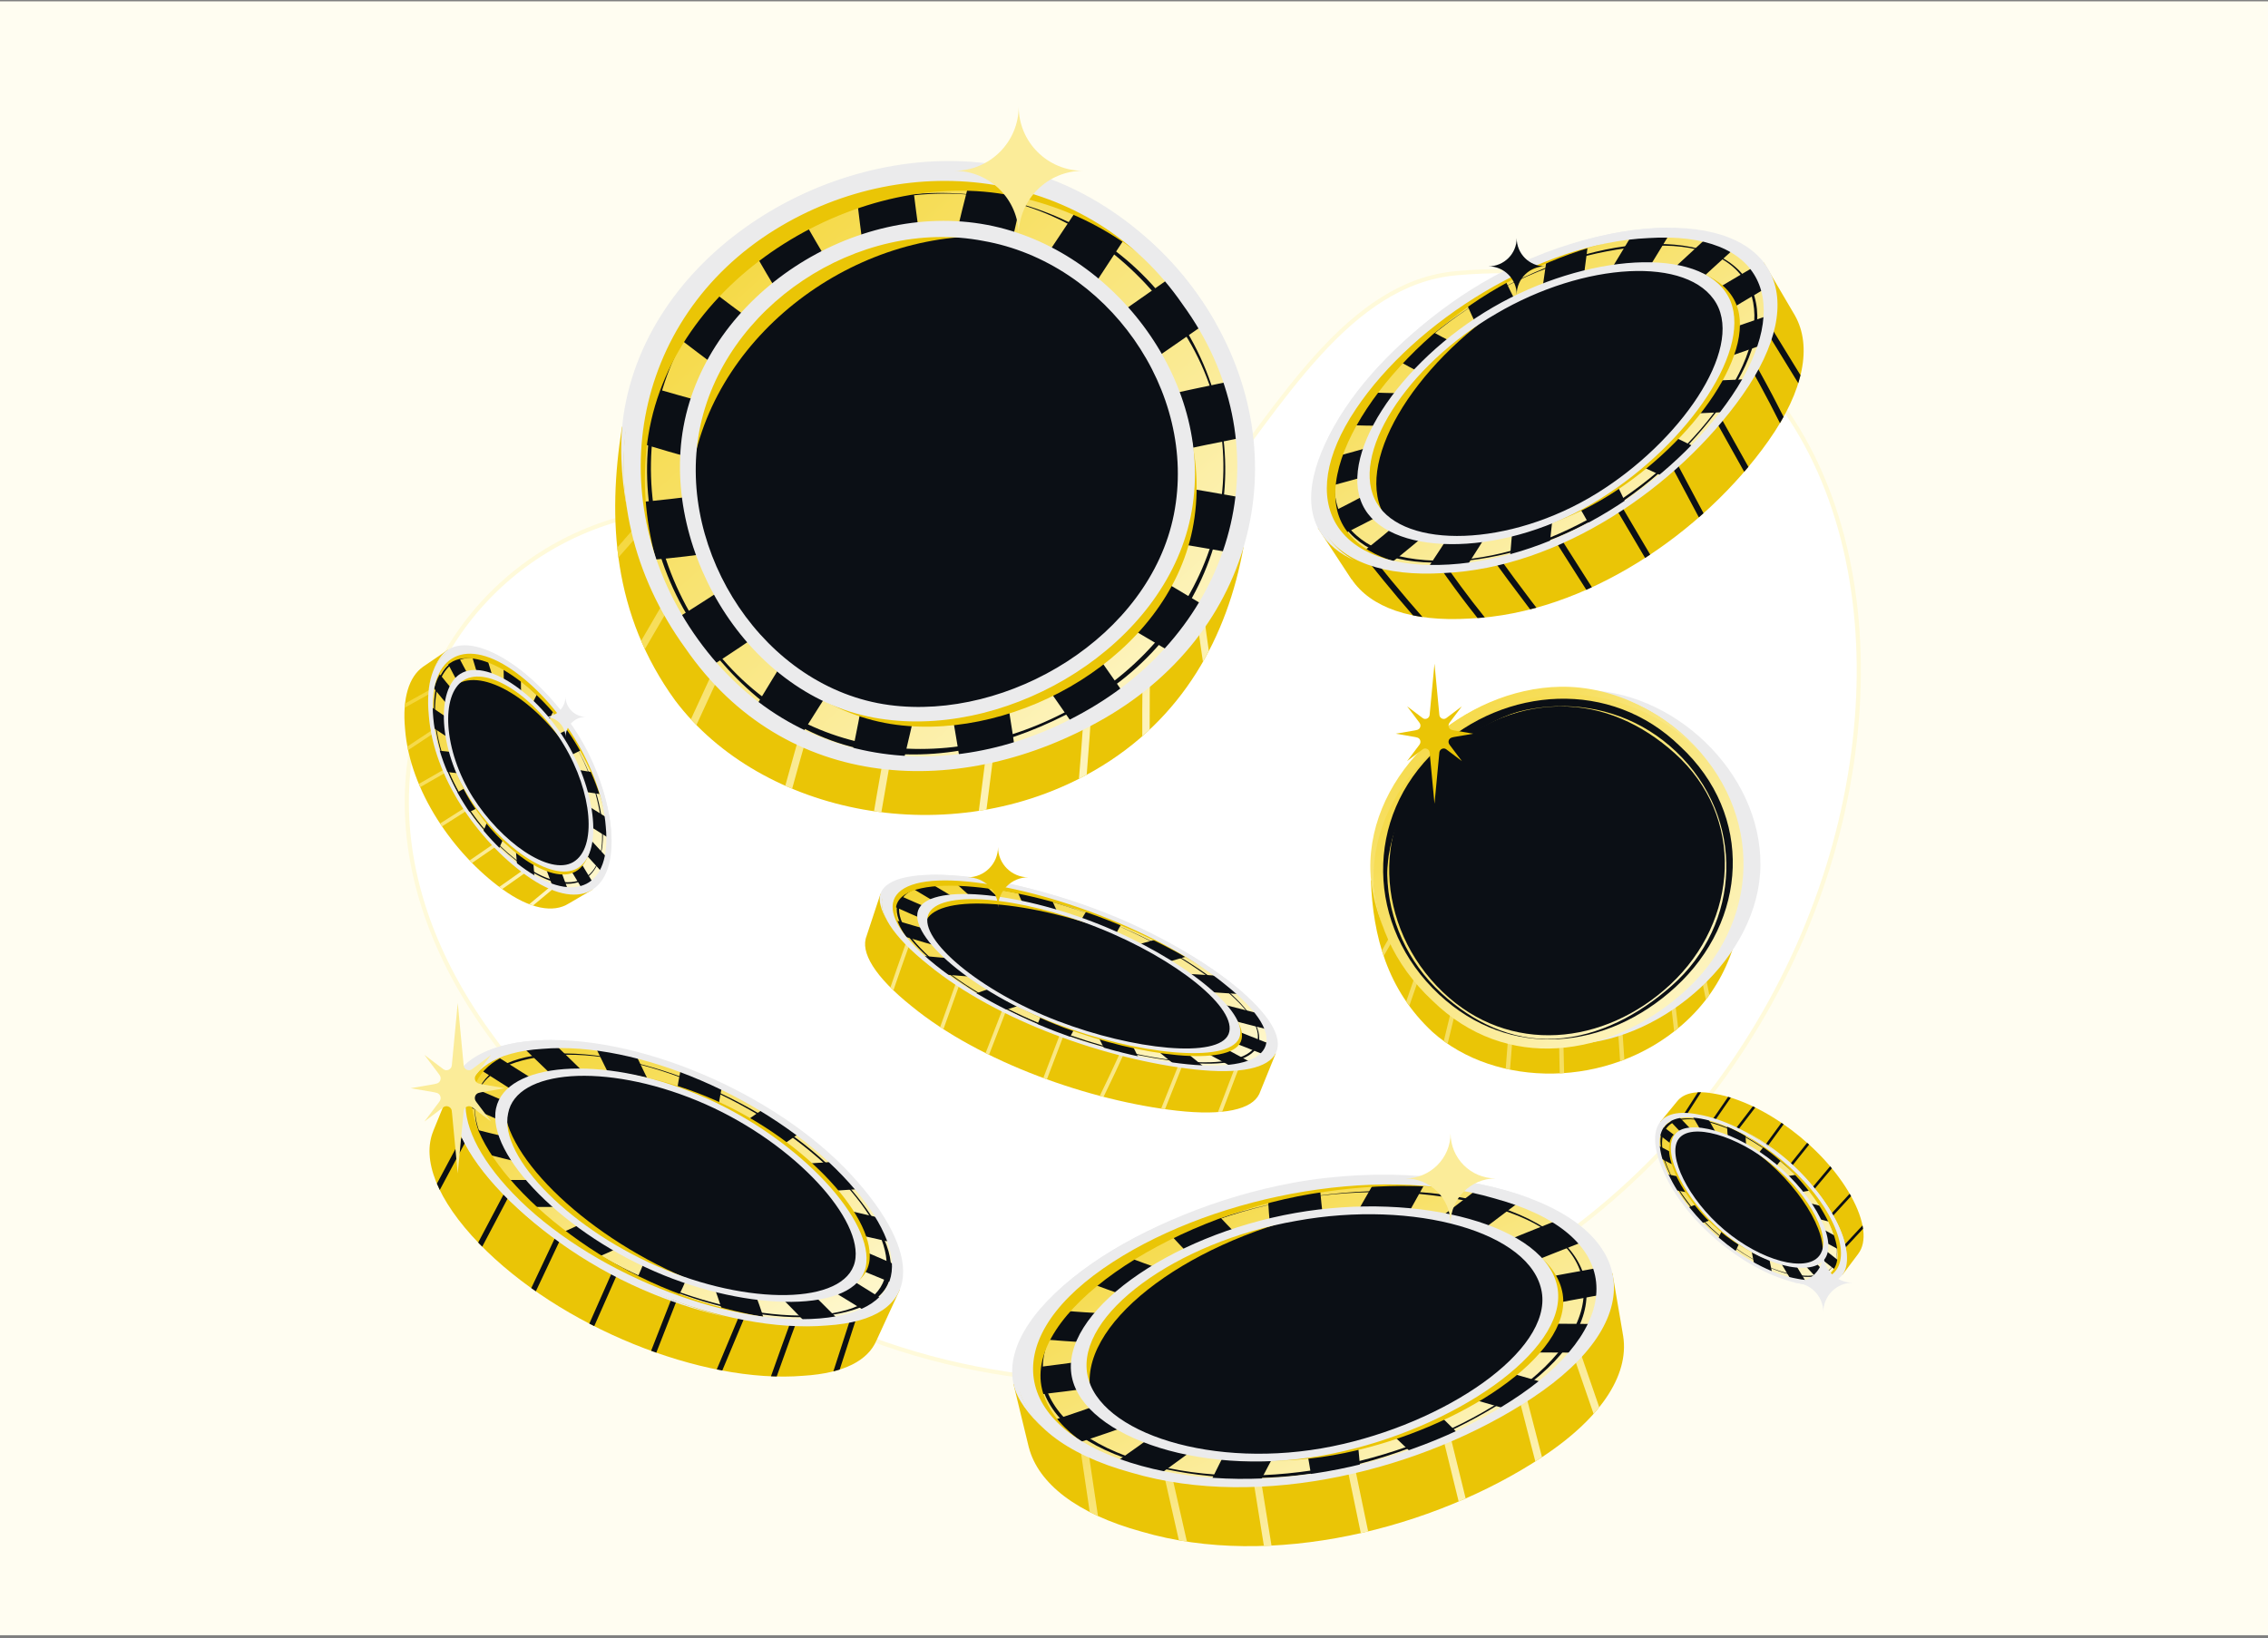<svg width="544" height="393" viewBox="0 0 544 393" fill="none" xmlns="http://www.w3.org/2000/svg">
<rect x="0" y="0" width="544" height="393" fill="#808080" stroke="none"/>
<rect width="544" height="392" transform="translate(0 0.322)" fill="#FFFDF1"/>
<path d="M349.312 65.546C382.349 62.614 406.811 73.184 422.841 91.534C438.885 109.9 446.532 136.116 445.8 164.548C444.335 221.416 409.349 286.953 341.433 315.711C305.873 330.768 265.948 336.248 226.84 326.719C187.738 317.191 149.414 292.65 117.059 247.595C88.213 207.427 94.224 167.44 116.706 143.706C139.196 119.964 178.255 112.385 215.756 137.236C232.991 148.657 246.783 150.203 258.585 145.898C270.34 141.611 280.015 131.553 289.115 120.026C293.669 114.258 298.099 108.093 302.575 102.079C307.056 96.058 311.588 90.179 316.364 84.95C325.923 74.486 336.404 66.691 349.312 65.546Z" fill="white" stroke="#FFFADA"/>
<path d="M302.192 262.109L306.01 252.699L211.192 214.443L207.862 224.538L207.872 224.542C206.263 228.388 209.785 234.325 218.666 241.408C235.073 254.863 261.564 264.139 282.291 266.472C293.54 267.738 300.247 266.157 302.011 262.532L302.019 262.535L302.082 262.38C302.122 262.29 302.159 262.201 302.192 262.109Z" fill="#EAC506"/>
<path d="M257.67 241.713C258.607 239.253 259.544 236.791 260.481 234.331L259.631 233.988C256.922 241.102 254.213 248.217 251.504 255.332C251.085 256.431 250.667 257.53 250.248 258.629C250.534 258.735 250.82 258.842 251.107 258.947C253.295 253.202 255.482 247.457 257.67 241.713Z" fill="url(#paint0_linear_58_372)"/>
<path d="M278.506 265.977C278.82 266.024 279.129 266.065 279.44 266.108C280.481 263.494 281.522 260.878 282.561 258.264C284.279 253.949 285.997 249.633 287.714 245.318L286.864 244.975C284.078 251.976 281.292 258.977 278.506 265.977Z" fill="url(#paint1_linear_58_372)"/>
<path d="M236.402 252.654C236.676 252.79 236.952 252.925 237.227 253.059C238.541 249.667 239.853 246.275 241.166 242.883L246.639 228.745L245.789 228.402L236.402 252.654Z" fill="url(#paint2_linear_58_372)"/>
<path d="M292.135 266.81C292.481 266.786 292.819 266.757 293.148 266.723C294.054 264.346 294.961 261.97 295.866 259.593C297.076 256.419 298.286 253.246 299.496 250.072L298.646 249.729C296.476 255.423 294.306 261.116 292.135 266.81Z" fill="url(#paint3_linear_58_372)"/>
<path d="M275.066 240.216L274.216 239.872C270.969 247.654 267.495 255.342 263.797 262.92C264.098 263 264.398 263.074 264.698 263.153C266.688 259.074 268.617 254.965 270.476 250.825C272.054 247.31 273.583 243.772 275.066 240.216Z" fill="url(#paint4_linear_58_372)"/>
<path d="M226.977 244.996C229.504 237.954 232.03 230.913 234.556 223.871L233.706 223.528L232.476 226.957C230.15 233.44 227.824 239.924 225.498 246.407C225.758 246.578 226.024 246.748 226.288 246.917C226.517 246.277 226.748 245.636 226.977 244.996Z" fill="url(#paint5_linear_58_372)"/>
<path d="M213.57 236.899C213.805 237.133 214.046 237.37 214.294 237.608C214.414 237.252 214.532 236.895 214.654 236.539C216.722 230.479 218.887 224.452 221.145 218.46L220.298 218.118C217.953 224.341 215.71 230.602 213.57 236.899Z" fill="url(#paint6_linear_58_372)"/>
<path d="M305.272 252.294C302.046 259.63 275.065 256.544 252.481 247.831C229.166 238.838 209.904 222.423 212.543 215.054C215.329 207.275 241.998 210.316 265.156 219.494C288.659 228.811 308.566 244.801 305.272 252.294Z" fill="url(#paint7_linear_58_372)"/>
<path d="M301.048 255.437C293.896 251.532 286.702 247.643 279.508 243.753C287.837 246.968 296.149 250.207 304.453 253.512C304.801 253.144 305.079 252.738 305.275 252.294C305.472 251.847 305.583 251.37 305.619 250.869C297.311 247.556 288.994 244.3 280.662 241.068C288.663 243.048 296.686 245.074 304.757 247.171C304.157 245.918 303.265 244.585 302.133 243.206C294.165 241.167 286.236 239.184 278.324 237.235C284.731 237.657 291.151 238.088 297.57 238.52C295.933 237.052 294.096 235.568 292.095 234.096C285.716 233.692 279.335 233.285 272.96 232.884C276.992 231.716 281.018 230.545 285.033 229.368C282.739 227.962 280.312 226.588 277.761 225.259C273.64 226.401 269.537 227.551 265.45 228.711C266.601 226.159 267.84 223.646 269.223 221.19C267.893 220.612 266.539 220.046 265.158 219.494C263.769 218.94 262.385 218.414 261.007 217.912C259.478 220.322 258.126 222.801 256.898 225.338C255.021 221.81 253.33 218.343 251.895 214.939C249.078 214.124 246.306 213.421 243.605 212.827C244.998 216.235 246.658 219.708 248.519 223.248C243.843 219.236 239.334 215.25 235.002 211.272C232.467 210.922 230.051 210.69 227.801 210.588C232.225 214.631 236.821 218.682 241.58 222.76C234.654 218.769 227.851 214.764 221.143 210.725C219.346 210.913 217.766 211.238 216.46 211.716C223.269 215.837 230.179 219.92 237.227 223.99C229.167 220.67 221.216 217.287 213.281 213.773C212.961 214.162 212.712 214.588 212.544 215.054C212.377 215.517 212.295 216.009 212.287 216.527C220.208 220.067 228.143 223.462 236.207 226.791C228.631 224.788 221.07 222.684 213.342 220.352C214.006 221.651 214.966 223.032 216.166 224.46C223.766 226.781 231.224 228.775 238.638 230.711C232.81 230.302 226.964 229.881 220.932 229.299C222.623 230.809 224.5 232.325 226.516 233.814C232.441 234.313 238.225 234.693 244.002 235.07C240.451 236.191 236.923 237.326 233.52 238.528C235.761 239.906 238.103 241.23 240.538 242.488C244.095 241.342 247.739 240.244 251.395 239.154C250.513 241.545 249.632 243.936 248.632 246.279C249.892 246.812 251.173 247.33 252.482 247.831C253.784 248.331 255.083 248.804 256.381 249.255C257.683 247.036 258.75 244.721 259.783 242.391C261.693 245.619 263.502 248.813 265.08 251.953C267.795 252.698 270.498 253.354 273.165 253.923C271.674 250.8 269.931 247.618 268.066 244.395C272.691 248.091 277.29 251.783 281.79 255.472C284.361 255.841 286.841 256.109 289.168 256.256C284.552 252.474 279.789 248.684 275.035 244.895C282.074 248.686 289.116 252.475 296.114 256.281C298 256.144 299.664 255.869 301.048 255.437Z" fill="#0B0F15"/>
<path d="M252.591 247.186C241.285 242.847 232.086 237.261 225.196 231.803C209.844 219.64 211.759 210.131 232.381 212.162C251.35 214.032 277.758 224.179 292.713 236.264C308.338 248.892 303.619 257.024 283.869 254.839C274.826 253.839 263.991 251.552 252.591 247.186ZM264.314 220.505C252.748 215.901 241.949 213.428 232.674 212.43C212.374 210.242 210.49 219.614 225.575 231.835C240.359 243.812 264.853 252.803 283.571 254.595C303.102 256.465 308.224 248.684 292.287 236.237C285.069 230.599 275.709 225.044 264.314 220.505Z" fill="#0B0F15"/>
<path d="M215.023 217.192C217.324 209.074 244.539 212.126 267.313 221.393C278.738 226.041 288 231.298 296.197 237.326C288.853 231.018 277.458 224.424 265.158 219.494C242 210.213 215.036 207.035 212.545 215.054C211.216 219.328 216.263 225.975 224.912 232.599C217.854 226.744 213.941 221.012 215.023 217.192Z" fill="#EAC506"/>
<path d="M222.682 231.487C205.264 217.59 208.425 208.095 230.584 210.174C251.248 212.114 279.752 223.224 296.04 236.386C313.172 250.23 308.812 259.084 286.307 256.55C265.58 254.217 239.09 244.942 222.682 231.487ZM293.922 236.25C278.601 223.669 251.423 213.369 232.018 211.501C211.189 209.496 208.278 218.644 224.555 231.654C240.29 244.232 265.231 253.393 284.836 255.338C305.38 257.379 310.507 249.45 293.922 236.25Z" fill="#EBEBEC"/>
<path d="M212.55 220.431C211.739 218.732 211.271 216.855 211.687 215.593C214.386 207.413 242.31 210.563 266.326 220.179C279.398 225.413 291.498 232.448 299.225 239.14C291.714 232.251 279.194 224.554 265.409 219.091C241.713 209.7 213.897 206.333 211.191 214.444C210.653 216.058 211.327 218.222 212.55 220.431Z" fill="#EBEBEC"/>
<path d="M288.766 236.526C294.327 241.203 297.141 245.673 295.95 248.592C293.448 254.721 272.247 252.447 253.669 245.348C244.741 241.936 236.573 237.316 230.76 232.769C236.625 237.699 245.374 242.814 255.137 246.529C273.61 253.558 295.036 256 297.624 249.916C298.978 246.73 295.412 241.682 288.766 236.526Z" fill="#EAC506"/>
<path d="M295.947 248.592C293.296 254.595 272.257 252.394 253.667 245.348C234.037 237.908 219.274 225.021 221.423 218.969C223.669 212.64 244.038 214.346 263.587 222.199C282.549 229.817 298.643 242.486 295.947 248.592Z" fill="#0B0F15"/>
<path d="M221.926 221.406C224.156 214.351 245.186 215.602 266.676 223.479C265.663 223.043 264.625 222.615 263.585 222.199C244.106 214.403 223.773 212.647 221.421 218.968C221.017 220.055 221.166 221.339 221.746 222.733C221.744 222.271 221.794 221.822 221.926 221.406Z" fill="#EAC506"/>
<path d="M253.51 245.695C233.221 238.038 218.01 224.67 220.214 218.444C222.525 211.917 243.683 213.744 263.795 221.825C283.326 229.673 300.001 242.803 297.214 249.09C294.477 255.264 272.692 252.997 253.51 245.695ZM263.385 222.574C244.381 214.919 224.902 213.373 222.633 219.491C220.428 225.438 234.923 237.773 253.824 245C271.84 251.887 292.26 254.03 294.684 248.096C297.138 242.092 282.117 230.011 263.385 222.574Z" fill="#EBEBEC"/>
<path d="M246.642 210.479C242.633 210.479 239.383 207.229 239.383 203.219C239.383 207.229 236.132 210.479 232.123 210.479C236.132 210.479 239.383 213.729 239.383 217.739C239.383 213.729 242.632 210.479 246.642 210.479Z" fill="#EAC506"/>
<path d="M149.201 102.365C145.631 124.711 147.051 147.532 161.934 168.042C182.684 195.564 228.077 204.726 262.506 184.846C283.829 172.534 294.396 152.638 298.261 131.301L149.201 102.365Z" fill="#EAC506"/>
<path d="M148.055 131.376C154.36 124.239 160.413 116.88 166.195 109.313C167.002 108.257 167.801 107.194 168.597 106.13L170.529 106.504C165.246 113.6 159.733 120.525 153.992 127.256C152.13 129.439 150.241 131.6 148.332 133.742C148.228 132.955 148.137 132.166 148.055 131.376ZM275.756 174.483C275.742 163.517 275.922 152.552 276.296 141.592C276.46 136.779 276.668 131.967 276.907 127.156L275.154 126.816C274.979 130.32 274.816 133.826 274.679 137.331C274.252 148.343 274.02 159.362 273.984 170.381C273.977 172.465 273.984 174.548 273.992 176.631C274.593 176.103 275.183 175.567 275.759 175.025C275.759 174.843 275.757 174.663 275.756 174.483ZM218.809 154.752C221.288 142.273 223.93 129.827 226.72 117.413L224.968 117.073C219.494 141.425 214.614 165.911 210.343 190.504C210.104 191.878 209.878 193.254 209.643 194.629C210.229 194.715 210.816 194.794 211.403 194.868C213.695 181.464 216.16 168.09 218.809 154.752ZM182.027 108.737L180.178 108.378C177.934 112.235 175.689 116.092 173.445 119.949C166.891 131.214 160.338 142.479 153.784 153.744C154.071 154.411 154.369 155.077 154.678 155.741C156.424 152.741 158.169 149.74 159.916 146.74C167.286 134.072 174.657 121.405 182.027 108.737ZM209.882 114.145C205.87 127.893 201.858 141.642 197.846 155.39C194.629 166.415 191.396 177.437 188.356 188.513C188.903 188.756 189.452 188.993 190.006 189.223C192.607 179.723 195.355 170.262 198.11 160.818C202.616 145.373 207.124 129.929 211.63 114.484L209.882 114.145ZM260.667 185.715C261.639 173.688 262.415 161.646 262.996 149.594C263.397 141.278 263.697 132.956 263.911 124.632L262.145 124.289C261.973 131.111 261.746 137.931 261.448 144.748C260.921 156.821 260.194 168.885 259.27 180.934C259.118 182.907 258.953 184.88 258.791 186.852C259.415 186.536 260.036 186.212 260.654 185.878C260.658 185.824 260.663 185.77 260.667 185.715ZM288.746 147.263C287.998 141.222 287.387 135.165 286.904 129.096L285.084 128.743C285.088 128.786 285.09 128.83 285.094 128.873C285.883 138.875 287.035 148.847 288.538 158.768C289.025 157.918 289.5 157.062 289.952 156.195C289.519 153.222 289.115 150.245 288.746 147.263ZM243.375 141.245L245.939 121.145L244.191 120.805C241.988 138.074 239.784 155.343 237.581 172.612C236.648 179.92 235.716 187.229 234.782 194.537C235.393 194.443 236.004 194.341 236.613 194.233C238.867 176.571 241.12 158.908 243.375 141.245ZM168.65 170.462C172.907 161.222 177.163 151.982 181.42 142.741C185.677 133.501 189.933 124.261 194.19 115.02C194.743 113.82 195.296 112.62 195.849 111.419L194.049 111.07C189.838 120.212 185.626 129.354 181.415 138.497C177.158 147.737 172.901 156.977 168.645 166.217C167.67 168.333 166.696 170.449 165.721 172.565C166.154 173.034 166.593 173.498 167.042 173.954C167.577 172.791 168.114 171.627 168.65 170.462Z" fill="url(#paint8_linear_58_372)"/>
<path d="M298.3 126.325C290.744 162.894 245.94 188.557 210.189 183.396C173.281 178.066 145.353 134.605 151.925 98.745C158.862 60.891 203.149 35.48 239.74 41.84C276.875 48.294 306.017 88.979 298.3 126.325Z" fill="url(#paint9_linear_58_372)"/>
<path d="M290.243 146.115C279.249 139.497 268.177 133.012 257.107 126.521C270.292 128.43 283.441 130.474 296.557 132.814C297.252 130.706 297.837 128.544 298.296 126.326C298.758 124.097 299.082 121.863 299.287 119.631C286.165 117.262 273.012 115.159 259.828 113.174C272.809 110.194 285.815 107.383 298.883 104.807C298.226 100.223 297.096 95.722 295.571 91.368C282.663 94.046 269.804 96.91 256.964 99.897C267.692 92.449 278.438 85.029 289.184 77.605C286.831 73.594 284.144 69.808 281.176 66.304C270.491 73.786 259.802 81.262 249.123 88.752C256.284 77.834 263.435 66.909 270.569 55.973C267.086 53.186 263.368 50.727 259.43 48.644C252.127 59.574 244.85 70.52 237.6 81.485C240.277 68.722 243.093 56.002 246.134 43.322C244.048 42.734 241.916 42.235 239.735 41.84C237.542 41.443 235.349 41.16 233.158 40.976C229.881 53.667 226.884 66.406 224.082 79.209C221.911 66.589 220.039 53.966 218.581 41.244C214.043 41.783 209.55 42.74 205.148 44.069C206.533 56.869 208.353 69.564 210.493 82.26C203.721 71.587 197.224 60.791 191.024 49.775C186.834 51.922 182.809 54.418 179.028 57.231C185.364 68.399 191.989 79.356 198.884 90.188C188.296 82.868 177.921 75.311 167.715 67.468C164.618 70.889 161.85 74.59 159.502 78.562C169.856 86.614 180.389 94.358 191.16 101.843C178.462 99.082 165.964 95.891 153.533 92.112C152.88 94.268 152.337 96.477 151.92 98.745C151.506 101 151.226 103.26 151.064 105.519C163.464 109.438 175.931 112.705 188.634 115.494C176.379 117.759 164.177 119.564 151.76 120.619C152.512 125.304 153.742 129.918 155.367 134.388C167.572 133.472 179.63 131.338 191.632 129.013C181.882 135.675 172.105 142.311 162.056 148.52C164.489 152.636 167.234 156.509 170.221 160.063C180.111 153.65 189.796 146.923 199.47 140.192C193.138 150.212 186.84 160.254 180.734 170.413C184.137 173.154 187.723 175.52 191.486 177.466C197.837 167.33 204.32 157.28 210.821 147.241C208.645 158.913 206.47 170.587 204.108 182.223C206.089 182.714 208.111 183.108 210.184 183.396C212.246 183.682 214.31 183.857 216.378 183.937C219.216 172.408 221.684 160.794 224.098 149.171C226.41 160.439 228.561 171.703 230.337 183.068C234.721 182.376 239.11 181.311 243.464 179.919C241.832 168.501 239.788 157.194 237.551 145.879C244.325 155.249 251.059 164.639 257.627 174.156C261.874 172.037 265.997 169.606 269.896 166.875C263.16 157.122 256.176 147.544 249.209 137.957C260.044 144.243 270.885 150.517 281.648 156.928C284.88 153.604 287.777 149.997 290.243 146.115Z" fill="#0B0F15"/>
<path d="M210.558 180.433C192.654 177.949 178.673 166.989 168.565 153.238C146.044 122.599 152.001 78.48 186.336 57.442C217.921 38.092 259.738 43.953 281.608 74.834C304.459 107.099 294.147 149.289 261.331 168.399C246.307 177.148 228.614 182.903 210.558 180.433ZM238.023 47.458C219.754 44.196 202.177 49.089 186.756 58.181C153.009 78.079 147.143 121.553 169.197 152.831C190.809 183.484 229.715 187.093 260.896 167.771C293.431 147.611 304.324 106.362 280.896 75.331C270.284 61.276 256.021 50.687 238.023 47.458Z" fill="#0B0F15"/>
<path d="M155.51 104.449C161.724 65.822 206.932 39.672 242.846 46.97C260.861 50.631 275.044 60.07 287.202 74.4C276.568 57.618 259.157 45.454 239.739 41.839C203.178 35.033 158.432 60.273 151.924 98.744C148.453 119.255 155.101 140.841 167.856 157.107C157.575 141.881 152.586 122.628 155.51 104.449Z" fill="#EAC506"/>
<path d="M164.392 155.507C138.865 120.327 146.928 74.465 183.854 51.408C218.288 29.909 263.378 36.921 287.199 70.55C312.253 105.922 302.343 150.727 264.964 172.311C230.535 192.191 188.331 190.237 164.392 155.507ZM283.653 73.022C261.302 40.523 218.227 35.108 185.904 55.096C151.21 76.551 143.669 120.54 167.514 153.526C190.565 185.416 230.18 189.115 262.819 169.176C297.021 148.282 307.964 106.391 283.653 73.022Z" fill="#EBEBEC"/>
<path d="M150.38 121.981C149.491 115.771 149.255 108.417 150.32 102.331C157.224 62.855 203.605 36.103 241.525 43.123C262.163 46.944 280.642 59.997 291.814 77.903C281.065 58.831 262.046 43.596 240.283 39.722C201.775 32.868 156.707 58.872 149.81 98.052C148.436 105.849 148.939 114.147 150.38 121.981Z" fill="#EBEBEC"/>
<path d="M274.84 81.698C282.921 93.977 286.411 109.331 283.56 123.747C277.574 154.018 242.326 174.841 212.899 170.886C198.755 168.985 186.244 160.733 177.699 149.385C186.224 162.32 199.576 171.888 215.046 173.896C244.316 177.697 279.897 157.278 286.015 127.079C289.219 111.263 284.621 94.486 274.84 81.698Z" fill="#EAC506"/>
<path d="M283.557 123.748C277.355 153.688 242.36 174.593 212.896 170.887C181.785 166.974 160.468 132.33 165.833 102.907C171.444 72.139 205.445 50.048 236.301 55.876C266.232 61.527 289.866 93.291 283.557 123.748Z" fill="#0B0F15"/>
<path d="M165.997 112.77C171.785 78.869 207.036 53.846 241.174 56.96C239.583 56.533 237.947 56.178 236.306 55.875C205.551 50.196 171.625 72.016 165.837 102.907C164.843 108.215 164.73 113.583 165.312 118.804C165.441 116.797 165.655 114.772 165.997 112.77Z" fill="#EAC506"/>
<path d="M212.535 172.622C180.368 168.723 158.429 132.638 163.94 102.376C169.717 70.651 205.017 47.947 236.763 53.95C267.591 59.779 292.078 92.706 285.563 124.08C279.168 154.884 242.93 176.582 212.535 172.622ZM235.855 57.801C205.865 52.043 173.324 73.542 167.736 103.424C162.304 132.475 183.325 165.108 213.265 169.143C241.803 172.989 275.765 152.728 281.564 123.419C287.433 93.764 265.448 62.999 235.855 57.801Z" fill="#EBEBEC"/>
<path d="M259.766 40.976C251.247 40.976 244.342 34.071 244.342 25.552C244.342 34.071 237.437 40.976 228.918 40.976C237.437 40.976 244.342 47.882 244.342 56.401C244.341 47.882 251.247 40.976 259.766 40.976Z" fill="#FBEC99"/>
<path d="M215.803 309.479L108.883 259.171L103.94 271.299L103.95 271.304C101.107 278.125 104.8 287.868 114.924 298.351C134.218 318.33 168.464 332.1 192.727 330.067C202.566 329.451 208.169 326.352 210.204 321.655L210.208 321.657L215.803 309.479Z" fill="#EAC506"/>
<path d="M142.529 314.904L141.355 317.558C141.747 317.762 142.142 317.961 142.535 318.16C145.496 311.464 148.457 304.768 151.417 298.073C153.721 292.86 156.026 287.649 158.331 282.436L157.134 281.872C152.265 292.883 147.397 303.894 142.529 314.904Z" fill="#0B0F15"/>
<path d="M161.526 314.024C164.836 305.554 168.146 297.083 171.456 288.613L170.258 288.049C169.868 289.047 169.478 290.044 169.088 291.042C164.785 302.054 160.483 313.065 156.18 324.077C156.594 324.227 157.007 324.381 157.422 324.526C158.79 321.026 160.158 317.525 161.526 314.024Z" fill="#0B0F15"/>
<path d="M195.47 301.614C191.813 311.088 188.303 320.618 184.926 330.194C185.387 330.213 185.846 330.23 186.303 330.24C187.458 326.972 188.624 323.707 189.812 320.45C192.216 313.854 194.697 307.286 197.234 300.74L196.034 300.175C195.846 300.655 195.656 301.134 195.47 301.614Z" fill="#0B0F15"/>
<path d="M206.296 309.246C204.16 315.836 202.023 322.426 199.887 329.016C200.413 328.883 200.921 328.74 201.407 328.586C201.575 328.066 201.745 327.546 201.913 327.026C204.171 320.061 206.429 313.096 208.687 306.13L207.488 305.567C207.091 306.792 206.694 308.018 206.296 309.246Z" fill="#0B0F15"/>
<path d="M131.195 269.668L129.999 269.105C129.51 270.032 129.022 270.958 128.533 271.884C123.92 280.624 119.308 289.366 114.695 298.106C114.774 298.188 114.848 298.269 114.928 298.351C115.17 298.6 115.423 298.845 115.669 299.093C116.646 297.241 117.623 295.389 118.6 293.538C122.798 285.582 126.996 277.625 131.195 269.668Z" fill="#0B0F15"/>
<path d="M183.324 304.737C184.553 301.802 185.781 298.866 187.01 295.931L185.813 295.368C182.789 302.591 179.766 309.816 176.742 317.039C175.135 320.875 173.53 324.712 171.924 328.549C172.365 328.639 172.807 328.732 173.246 328.814C176.606 320.788 179.965 312.763 183.324 304.737Z" fill="#0B0F15"/>
<path d="M130.801 304.994C135.372 295.309 139.945 285.623 144.516 275.937L143.319 275.374C142.46 277.194 141.602 279.012 140.743 280.832C136.305 290.234 131.867 299.637 127.43 309.039C127.792 309.298 128.162 309.553 128.529 309.809C129.286 308.203 130.043 306.599 130.801 304.994Z" fill="#0B0F15"/>
<path d="M107.906 280.961C111.074 275.034 114.241 269.109 117.408 263.182L116.211 262.619C112.406 269.739 108.6 276.86 104.795 283.98C105.005 284.479 105.235 284.984 105.483 285.494C106.291 283.983 107.099 282.472 107.906 280.961Z" fill="#0B0F15"/>
<path d="M168.331 258.108C195.708 269.535 217.418 293.244 215.88 306.254C214.294 319.685 184.089 320.762 157.296 309.89C129.014 298.412 107.523 274.967 109.887 261.899C112.288 248.637 140.372 246.437 168.331 258.108Z" fill="url(#paint10_linear_58_372)"/>
<path d="M183.398 265.865C179.225 268.707 175.155 271.611 171.081 274.512C171.651 269.715 172.323 264.963 173.216 260.293C171.621 259.531 169.994 258.801 168.333 258.107C166.664 257.41 165.001 256.767 163.346 256.171C162.432 260.837 161.717 265.577 161.091 270.356C158.078 264.513 155.188 258.7 152.467 252.916C149.137 252.121 145.897 251.533 142.792 251.135C145.578 256.879 148.498 262.646 151.506 268.434C145.35 262.457 139.211 256.479 133.072 250.5C130.27 250.511 127.655 250.705 125.265 251.077C131.444 257.045 137.619 263.013 143.804 268.98C135.319 263.62 126.832 258.262 118.336 252.909C116.508 253.65 114.933 254.56 113.65 255.644C122.151 261.063 130.663 266.476 139.187 271.882C129.63 267.878 120.096 263.828 110.576 259.699C110.275 260.393 110.043 261.124 109.89 261.899C109.737 262.679 109.667 263.485 109.67 264.312C119.212 268.538 128.771 272.663 138.366 276.727C129.22 274.681 120.054 272.516 110.788 270.164C111.472 272.091 112.46 274.096 113.716 276.151C123.043 278.551 132.267 280.752 141.469 282.828C134.047 283.058 126.515 283.151 118.806 283.075C120.65 285.234 122.74 287.408 125.048 289.558C132.862 289.615 140.503 289.508 148.035 289.266C143.321 291.785 138.418 294.164 133.294 296.411C136.005 298.429 138.903 300.382 141.973 302.229C147.241 299.973 152.272 297.573 157.096 295.02C155.868 299.427 154.312 303.656 152.317 307.722C153.945 308.478 155.604 309.203 157.298 309.89C158.984 310.574 160.664 311.206 162.336 311.791C164.435 307.769 166.05 303.57 167.298 299.168C169.739 304.558 171.839 309.82 173.399 314.995C176.798 315.775 180.114 316.35 183.299 316.734C181.854 311.675 179.521 306.394 177.053 301.092C182.569 306.499 188.069 311.912 193.272 317.333C196.146 317.316 198.821 317.117 201.246 316.75C195.904 311.345 190.344 305.948 184.781 300.554C192.552 305.378 200.336 310.193 208.195 314.959C209.996 314.24 211.51 313.36 212.702 312.314C204.846 307.456 197.043 302.565 189.248 297.67C197.971 301.224 206.695 304.778 215.404 308.397C215.639 307.723 215.802 307.01 215.882 306.253C215.962 305.5 215.961 304.721 215.889 303.918C207.23 300.135 198.531 296.478 189.828 292.841C197.97 294.52 206.12 296.261 214.368 298.174C213.582 296.273 212.52 294.284 211.222 292.234C202.926 290.252 194.738 288.458 186.556 286.739C193.02 286.207 199.502 285.697 206.087 285.281C204.26 283.105 202.211 280.908 199.956 278.73C193.207 279.158 186.604 279.725 179.992 280.283C183.931 277.428 187.861 274.568 191.896 271.77C189.245 269.722 186.409 267.74 183.398 265.865Z" fill="#0B0F15"/>
<path d="M213.678 305.425C212.983 311.963 205.805 314.991 196.329 315.838C175.215 317.723 142.386 305.191 124.741 286.707C108.51 269.703 110.178 254.444 131.51 252.873C153.8 251.232 185.486 265.049 201.616 282.487C209.003 290.469 214.354 298.823 213.678 305.425ZM114.129 263.876C112.885 270.381 117.595 278.49 125.258 286.709C142.027 304.698 174.377 317.044 195.99 315.492C217.171 313.971 217.367 299.35 201.183 282.513C184.296 264.946 153.267 251.115 131.922 253.27C122.254 254.247 115.367 257.471 114.129 263.876Z" fill="#0B0F15"/>
<path d="M161.27 309.78C132.464 298.411 110.371 274.43 113.468 261.847C115.022 255.535 121.069 252.077 130.841 250.55C119.17 250.906 111.322 255.019 109.891 261.899C107.196 274.852 128.591 298.44 157.3 309.889C172.607 315.993 188.065 318.327 199.224 317.009C188.674 317.584 174.827 315.13 161.27 309.78Z" fill="#EAC506"/>
<path d="M198.261 318.015C173.997 320.048 139.752 306.277 120.458 286.299C102.467 267.668 104.775 251.375 128.006 249.663C152.44 247.863 186.024 262.123 204.264 281.943C221.064 300.198 222.295 316.511 198.261 318.015ZM130.048 251.642C107.556 253.031 106.296 268.891 123.042 286.335C141.017 305.059 173.851 318.189 196.607 316.32C218.608 314.512 218.823 299.631 202.094 282.072C184.563 263.673 153.056 249.675 130.048 251.642Z" fill="#EBEBEC"/>
<path d="M174.39 316.003C169.878 314.926 164.584 313.179 160.039 311.353C130.565 299.515 107.955 274.929 110.722 261.487C112.228 254.17 120.661 249.838 133.125 249.526C119.777 249.401 109.704 253.417 108.298 261.195C105.882 274.567 127.669 298.803 156.924 310.57C162.745 312.911 168.718 314.77 174.39 316.003Z" fill="#EBEBEC"/>
<path d="M136.988 257.141C145.509 256.761 156.583 258.913 167.367 263.367C190.012 272.719 207.557 291.517 206.509 302.294C206.004 307.474 200.725 310.541 192.918 311.32C201.893 310.916 208.087 307.817 208.587 302.135C209.532 291.385 192.263 272.548 169.663 263.16C157.827 258.243 145.776 256.203 136.988 257.141Z" fill="#EAC506"/>
<path d="M167.37 263.367C189.785 272.729 207.374 291.446 206.511 302.294C205.6 313.749 181.465 314.233 159.482 305.323C136.495 296.005 118.097 277.41 120.433 266.497C122.698 255.912 144.569 253.844 167.37 263.367Z" fill="#0B0F15"/>
<path d="M166.728 307.532C141.426 297.422 120.791 277.655 120.924 264.813C120.71 265.347 120.552 265.915 120.434 266.497C118.201 277.404 136.396 295.906 159.483 305.322C163.45 306.941 167.407 308.223 171.209 309.194C169.726 308.68 168.223 308.128 166.728 307.532Z" fill="#EAC506"/>
<path d="M207.81 302.84C206.976 314.718 181.82 315.116 159.211 305.955C135.51 296.351 116.578 277.099 118.986 265.873C121.326 254.972 143.998 252.834 167.487 262.649C190.55 272.287 208.801 291.679 207.81 302.84ZM121.877 267.12C119.538 277.705 137.41 295.583 159.742 304.688C181.455 313.539 204.131 312.71 205.205 301.748C206.229 291.299 189.179 273.142 167.255 264.085C145.07 254.921 123.83 256.564 121.877 267.12Z" fill="#EBEBEC"/>
<path d="M114.107 264.165C113.653 263.456 113.956 262.488 114.755 262.224C114.98 262.15 115.211 262.092 115.45 262.05L121.106 261.08L115.45 260.11C115.211 260.069 114.98 260.01 114.755 259.936C113.956 259.672 113.653 258.703 114.107 257.994C114.185 257.874 114.266 257.756 114.353 257.641L117.792 253.081L113.232 256.521C113.228 256.524 113.223 256.528 113.219 256.531C112.459 257.1 111.331 256.59 111.22 255.647C111.215 255.61 111.211 255.574 111.208 255.537L110.763 250.857L109.793 240.634L108.823 250.857L108.378 255.537C108.375 255.574 108.371 255.611 108.366 255.647C108.255 256.589 107.127 257.1 106.367 256.531C106.362 256.528 106.358 256.524 106.354 256.521L101.794 253.081L105.233 257.641C105.32 257.756 105.402 257.874 105.479 257.994C105.933 258.703 105.631 259.671 104.831 259.936C104.606 260.01 104.375 260.069 104.136 260.11L98.481 261.08L104.136 262.05C104.375 262.092 104.606 262.15 104.831 262.224C105.63 262.488 105.933 263.457 105.479 264.166C105.401 264.287 105.32 264.404 105.233 264.519L101.794 269.079L106.354 265.64C106.359 265.637 106.363 265.633 106.367 265.63C107.127 265.061 108.255 265.572 108.366 266.514C108.371 266.551 108.375 266.587 108.378 266.624L108.823 271.304L109.793 281.527L110.763 271.304L111.208 266.624C111.211 266.587 111.215 266.55 111.22 266.514C111.331 265.572 112.459 265.061 113.219 265.63C113.223 265.633 113.228 265.637 113.232 265.64L117.792 269.079L114.353 264.519C114.266 264.403 114.185 264.285 114.107 264.165Z" fill="#FBEC99"/>
<path d="M398.172 269.215L441.906 305.879L445.708 300.825L445.704 300.822C447.872 297.986 447.347 292.982 443.911 286.839C437.361 275.133 423.066 264.483 411.484 262.444C406.813 261.52 403.816 262.276 402.286 264.22L402.284 264.218L398.172 269.215Z" fill="#EAC506"/>
<path d="M433.058 275.708L433.933 274.614C433.775 274.47 433.615 274.329 433.456 274.187C431.249 276.949 429.042 279.712 426.835 282.474C425.117 284.624 423.398 286.774 421.68 288.924L422.17 289.335C425.799 284.793 429.428 280.251 433.058 275.708Z" fill="#0B0F15"/>
<path d="M424.08 273.779C421.491 277.327 418.902 280.875 416.312 284.423L416.802 284.834C417.107 284.416 417.413 283.998 417.718 283.58C421.083 278.967 424.449 274.356 427.815 269.743C427.641 269.622 427.466 269.499 427.29 269.38C426.22 270.847 425.15 272.313 424.08 273.779Z" fill="#0B0F15"/>
<path d="M406.7 275.394C409.575 271.42 412.388 267.402 415.145 263.346C414.932 263.28 414.72 263.217 414.507 263.155C413.565 264.539 412.619 265.919 411.663 267.295C409.728 270.078 407.761 272.84 405.77 275.585L406.261 275.996C406.406 275.795 406.554 275.595 406.7 275.394Z" fill="#0B0F15"/>
<path d="M402.583 270.496C404.393 267.681 406.202 264.867 408.012 262.053C407.749 262.05 407.495 262.054 407.248 262.066C407.106 262.289 406.963 262.511 406.82 262.733C404.907 265.708 402.995 268.682 401.082 271.657L401.572 272.068C401.91 271.543 402.247 271.02 402.583 270.496Z" fill="#0B0F15"/>
<path d="M432.783 298.23L433.272 298.64C433.614 298.268 433.957 297.895 434.299 297.523C437.53 294.01 440.76 290.496 443.991 286.982C443.964 286.934 443.939 286.887 443.913 286.839C443.831 286.693 443.743 286.547 443.658 286.401C442.974 287.146 442.29 287.89 441.605 288.634C438.664 291.832 435.723 295.031 432.783 298.23Z" fill="#0B0F15"/>
<path d="M412.757 275.431C411.822 276.651 410.886 277.87 409.951 279.09L410.441 279.5C412.743 276.499 415.045 273.498 417.346 270.497C418.569 268.903 419.792 267.309 421.014 265.715C420.819 265.619 420.623 265.522 420.428 265.429C417.872 268.764 415.315 272.097 412.757 275.431Z" fill="#0B0F15"/>
<path d="M437.32 281.781C433.992 285.741 430.664 289.702 427.336 293.662L427.826 294.073C428.451 293.329 429.075 292.585 429.701 291.842C432.932 287.997 436.162 284.153 439.393 280.309C439.255 280.143 439.114 279.979 438.974 279.814C438.422 280.469 437.872 281.124 437.32 281.781Z" fill="#0B0F15"/>
<path d="M445.047 295.824C442.838 298.201 440.629 300.579 438.42 302.957L438.909 303.367C441.563 300.51 444.218 297.654 446.871 294.797C446.835 294.538 446.79 294.275 446.737 294.006C446.173 294.612 445.61 295.218 445.047 295.824Z" fill="#0B0F15"/>
<path d="M414.009 299.054C402.632 290.345 395.414 276.6 397.734 270.713C400.13 264.636 414.368 267.853 425.54 276.231C437.334 285.074 444.483 298.671 441.768 304.482C439.014 310.379 425.628 307.947 414.009 299.054Z" fill="url(#paint11_linear_58_372)"/>
<path d="M407.928 293.574C410.227 292.761 412.485 291.907 414.745 291.053C413.887 293.223 412.988 295.359 411.997 297.431C412.647 297.983 413.317 298.525 414.008 299.053C414.701 299.584 415.399 300.089 416.098 300.572C417.099 298.506 418.017 296.38 418.898 294.226C419.585 297.326 420.219 300.396 420.776 303.432C422.234 304.213 423.674 304.887 425.075 305.456C424.481 302.431 423.829 299.377 423.136 296.304C425.275 299.853 427.405 303.401 429.536 306.949C430.845 307.29 432.091 307.521 433.253 307.642C431.102 304.094 428.954 300.547 426.801 296.998C430.103 300.547 433.406 304.094 436.714 307.64C437.66 307.519 438.507 307.288 439.24 306.94C435.937 303.362 432.63 299.786 429.315 296.212C433.284 299.258 437.239 302.324 441.176 305.426C441.402 305.139 441.6 304.826 441.767 304.483C441.934 304.137 442.066 303.77 442.167 303.383C438.231 300.234 434.274 297.13 430.294 294.05C434.313 296.132 438.327 298.273 442.365 300.512C442.283 299.528 442.069 298.47 441.735 297.356C437.675 295.086 433.638 292.922 429.597 290.819C433.091 291.626 436.62 292.51 440.211 293.495C439.616 292.259 438.908 290.987 438.095 289.699C434.452 288.71 430.871 287.819 427.323 287.004C429.836 286.408 432.418 285.901 435.087 285.483C434.07 284.206 432.957 282.938 431.751 281.697C429.013 282.102 426.369 282.603 423.801 283.201C424.917 281.294 426.165 279.511 427.598 277.858C426.931 277.304 426.245 276.761 425.538 276.232C424.835 275.705 424.129 275.202 423.42 274.723C421.944 276.343 420.673 278.105 419.547 280.007C419.071 277.19 418.74 274.473 418.648 271.865C417.157 271.082 415.679 270.405 414.239 269.833C414.29 272.374 414.73 275.127 415.229 277.908C413.318 274.703 411.417 271.498 409.655 268.325C408.311 267.98 407.038 267.742 405.859 267.615C407.688 270.798 409.62 274.002 411.554 277.206C408.519 273.996 405.477 270.789 402.394 267.595C401.464 267.71 400.65 267.934 399.963 268.275C403.034 271.511 406.075 274.756 409.112 278.003C405.476 275.269 401.84 272.534 398.219 269.772C398.026 270.058 397.863 270.37 397.732 270.714C397.602 271.056 397.507 271.421 397.441 271.804C401.019 274.637 404.631 277.417 408.247 280.188C404.651 278.401 401.06 276.584 397.444 274.674C397.577 275.659 397.827 276.718 398.181 277.835C401.812 279.783 405.414 281.629 409.023 283.44C405.938 282.892 402.849 282.332 399.723 281.715C400.308 282.956 400.994 284.235 401.78 285.529C404.984 286.16 408.138 286.709 411.294 287.262C409.102 288.111 406.915 288.962 404.686 289.772C405.672 291.053 406.752 292.328 407.928 293.574Z" fill="#0B0F15"/>
<path d="M398.663 271.371C399.793 268.403 403.518 267.873 408.047 268.646C418.139 270.366 431.926 280.262 437.89 291.068C443.375 301.008 440.716 307.927 430.561 306.034C419.95 304.055 406.854 293.7 401.469 283.57C399.005 278.931 397.535 274.371 398.663 271.371ZM440.034 303.036C441.416 300.152 440.215 295.785 437.649 291.003C432.034 280.537 418.448 270.786 408.163 268.848C398.085 266.95 396.192 273.753 401.676 283.609C407.398 293.893 420.185 304.174 430.419 305.797C435.054 306.532 438.667 305.874 440.034 303.036Z" fill="#0B0F15"/>
<path d="M423.675 275.794C435.727 284.651 443.09 298.572 440.094 304.066C438.591 306.822 435.341 307.692 430.589 307.201C436.084 308.472 440.255 307.518 441.771 304.482C444.625 298.765 437.539 285.114 425.543 276.231C419.147 271.495 412.215 268.501 406.842 267.742C411.839 268.773 418.003 271.625 423.675 275.794Z" fill="#EAC506"/>
<path d="M407.41 267.39C418.992 269.43 433.288 280.079 439.837 291.785C445.944 302.701 442.86 310.026 431.8 307.964C420.168 305.795 406.241 294.998 400.164 283.496C394.567 272.902 396.002 265.132 407.41 267.39ZM431.089 306.789C441.764 308.911 444.306 301.659 438.634 291.451C432.547 280.493 418.83 270.316 407.973 268.386C397.476 266.52 395.543 273.443 401.192 283.704C407.114 294.455 420.102 304.873 431.089 306.789Z" fill="#EBEBEC"/>
<path d="M418.312 271.271C420.287 272.329 422.543 273.797 424.441 275.21C436.747 284.369 444.277 298.636 441.33 304.572C439.725 307.804 435.253 308.788 429.394 307.398C435.613 309.101 440.81 308.466 442.425 305.006C445.201 299.059 438.012 285.058 425.8 275.96C423.369 274.149 420.809 272.545 418.312 271.271Z" fill="#EBEBEC"/>
<path d="M428.524 303.365C424.498 302.492 419.592 300.124 415.105 296.715C405.682 289.558 399.804 278.618 401.621 273.715C402.494 271.359 405.337 270.577 409.079 271.174C404.838 270.258 401.564 270.942 400.63 273.533C398.865 278.437 404.609 289.36 414.006 296.529C418.929 300.284 424.305 302.721 428.524 303.365Z" fill="#EAC506"/>
<path d="M415.109 296.716C405.795 289.583 399.886 278.676 401.626 273.716C403.462 268.479 414.793 271.226 423.961 278.095C433.548 285.278 439.849 296.228 437.414 301.037C435.052 305.7 424.584 303.972 415.109 296.716Z" fill="#0B0F15"/>
<path d="M420.846 276.171C431.417 284.009 438.618 295.782 436.975 301.762C437.14 301.54 437.284 301.293 437.412 301.036C439.798 296.218 433.58 285.336 423.958 278.094C422.305 276.85 420.615 275.764 418.959 274.842C419.588 275.265 420.222 275.708 420.846 276.171Z" fill="#EAC506"/>
<path d="M401.083 273.301C402.936 267.857 414.732 270.769 424.162 277.833C434.047 285.238 440.516 296.56 438.009 301.506C435.574 306.308 424.722 304.515 414.962 297.037C405.379 289.695 399.245 278.391 401.083 273.301ZM436.812 300.567C439.208 295.912 433.065 285.361 423.757 278.358C414.707 271.55 404.016 269.144 402.164 274.131C400.399 278.885 406.124 289.465 415.248 296.394C424.48 303.407 434.6 305.256 436.812 300.567Z" fill="#EBEBEC"/>
<path d="M444.394 307.749C440.496 307.749 437.335 304.589 437.335 300.689C437.335 304.588 434.175 307.749 430.275 307.749C434.174 307.749 437.335 310.909 437.335 314.808C437.336 310.91 440.496 307.749 444.394 307.749Z" fill="#EBEBEC"/>
<path d="M389.207 319.796L386.758 305.465L243.08 332.014L246.65 346.75C246.658 346.784 246.667 346.818 246.675 346.853L246.777 347.275L246.784 347.273C249.026 355.871 258.221 363.196 273.883 367.482C304.814 376.576 343.787 366.83 369.943 349.542C384.777 339.737 391.106 329.059 389.199 319.798L389.207 319.796Z" fill="#EAC506"/>
<path d="M328.161 367.402C327.574 367.543 326.988 367.685 326.399 367.819C323.677 354.709 320.954 341.598 318.233 328.489C317.542 325.163 316.851 321.837 316.161 318.51L317.941 318.181C320.807 331.983 323.673 345.786 326.539 359.588C327.08 362.192 327.621 364.797 328.161 367.402ZM295.369 322.352C296.286 328.061 297.202 333.771 298.118 339.48C299.797 349.947 301.476 360.413 303.156 370.88C303.763 370.859 304.371 370.84 304.979 370.81C304.806 369.728 304.632 368.645 304.458 367.562L297.151 322.022L295.369 322.352ZM382.236 339.21C382.712 338.676 383.159 338.14 383.588 337.606C382.68 334.973 381.771 332.341 380.863 329.708C378.359 322.453 375.855 315.198 373.351 307.943L371.559 308.274C375.118 318.586 378.677 328.898 382.236 339.21ZM256.453 329.542C258.097 340.618 259.741 351.694 261.386 362.77C262.026 363.096 262.68 363.418 263.359 363.729C262.596 358.59 261.834 353.453 261.071 348.314C260.125 341.947 259.18 335.58 258.236 329.213L256.453 329.542ZM366.903 338.139C364.52 328.911 362.137 319.683 359.754 310.454L357.974 310.784C358.212 311.705 358.45 312.625 358.687 313.547C361.878 325.904 365.069 338.262 368.26 350.62C368.797 350.28 369.334 349.939 369.86 349.593C368.875 345.774 367.889 341.957 366.903 338.139ZM281.192 354.443C279.05 345.015 276.909 335.586 274.767 326.157L272.987 326.486C273.272 327.742 273.556 328.997 273.842 330.252C276.816 343.352 279.792 356.451 282.767 369.55C283.405 369.662 284.048 369.756 284.691 369.854C283.525 364.718 282.358 359.581 281.192 354.443ZM349.881 352.699C346.717 339.81 343.553 326.921 340.389 314.032L338.609 314.361C339.653 318.613 340.696 322.864 341.74 327.115C344.45 338.154 347.16 349.192 349.869 360.23C350.432 359.991 350.995 359.752 351.551 359.506L349.881 352.699Z" fill="url(#paint12_linear_58_372)"/>
<path d="M385.82 307.032C388.533 324.833 354.441 347.241 320.506 353.971C285.475 360.919 248.616 349.029 245.193 331.784C241.579 313.58 275.266 291.41 310.28 284.99C345.814 278.475 383.05 288.853 385.82 307.032Z" fill="url(#paint13_linear_58_372)"/>
<path d="M383.677 317.659C371.92 317.542 360.129 317.5 348.338 317.458C360.854 314.978 373.374 312.565 385.94 310.29C386.02 309.198 385.986 308.111 385.821 307.032C385.657 305.946 385.366 304.894 384.967 303.872C372.388 306.135 359.849 308.523 347.313 310.97C358.361 306.415 369.474 301.928 380.708 297.527C378.906 295.698 376.694 294.024 374.162 292.513C363.103 296.919 352.136 301.392 341.219 305.915C349.041 299.982 356.886 294.057 364.729 288.131C361.532 286.978 358.09 286.005 354.465 285.226C346.692 291.162 338.913 297.098 331.148 303.035C334.808 296.489 338.456 289.943 342.087 283.396C338.182 283.059 334.149 282.922 330.013 283.005C326.227 289.591 322.469 296.179 318.739 302.767C317.829 296.545 317.057 290.306 316.5 284.027C314.444 284.296 312.371 284.614 310.279 284.99C308.177 285.368 306.104 285.795 304.059 286.265C304.404 292.607 305.016 298.9 305.823 305.171C300.532 300.228 295.513 295.208 290.845 290.041C286.851 291.415 283.009 292.959 279.346 294.642C283.968 299.861 288.959 304.925 294.242 309.909C285.268 306.968 276.513 303.903 267.972 300.669C264.717 302.656 261.705 304.751 258.998 306.924C267.703 310.19 276.616 313.292 285.743 316.272C274.172 315.747 262.734 315.065 251.375 314.217C249.451 316.481 247.901 318.786 246.803 321.103C258.351 322.006 269.983 322.729 281.763 323.281C269.467 325.268 257.24 327.018 244.919 328.495C244.891 329.597 244.976 330.694 245.191 331.784C245.405 332.869 245.744 333.922 246.19 334.945C258.518 333.537 270.736 331.827 283.044 329.851C272.471 333.913 261.826 337.761 250.787 341.338C252.701 343.186 255.035 344.884 257.688 346.42C268.57 342.958 278.998 339.002 289.325 334.979C282.188 340.323 275.021 345.664 267.494 350.887C270.79 352.066 274.309 353.061 277.964 353.857C285.294 348.585 292.353 343.228 299.403 337.872C296.263 343.82 293.16 349.768 290.262 355.719C294.082 356.057 297.971 356.186 301.911 356.087C305.037 350.085 308.308 344.087 311.597 338.089C312.677 343.711 313.76 349.335 314.661 354.988C316.595 354.704 318.542 354.367 320.506 353.973C322.461 353.58 324.387 353.138 326.293 352.654C325.853 346.927 325.053 341.257 324.203 335.596C329.266 339.916 334.184 344.275 338.785 348.772C342.599 347.37 346.32 345.805 349.922 344.107C345.437 339.551 340.606 335.146 335.598 330.787C344.231 333.161 352.832 335.554 361.314 338.045C364.628 336.057 367.748 333.965 370.583 331.799C361.885 329.248 353.007 326.836 344.14 324.415C355.665 324.429 367.191 324.436 378.681 324.522C380.756 322.263 382.449 319.967 383.677 317.659Z" fill="#0B0F15"/>
<path d="M320.065 352.59C303.098 356.005 287.48 354.748 274.66 351.305C246.095 343.634 239.942 322.952 265.71 305.182C289.414 288.838 329.058 280.889 357.094 288.828C386.387 297.124 388.064 318.061 363.176 334.61C351.781 342.188 337.168 349.132 320.065 352.59ZM310.191 287.865C292.686 291.033 277.953 297.574 266.286 305.399C240.756 322.524 246.823 342.904 275.129 350.97C302.869 358.875 339.271 350.678 362.613 334.447C386.97 317.511 386.07 296.837 356.574 289.224C343.216 285.776 327.439 284.751 310.191 287.865Z" fill="#0B0F15"/>
<path d="M249.961 333.365C245.484 315.006 279.817 292.284 314.462 286.442C331.84 283.511 347.242 284.056 362.082 287.236C347.987 282.607 328.928 281.687 310.283 284.991C275.179 291.21 241.029 313.419 245.196 331.784C247.417 341.576 259.141 349.294 275.033 353.167C261.668 349.125 252.068 342.004 249.961 333.365Z" fill="#EAC506"/>
<path d="M271.459 353.34C238.963 344.448 234.273 322.478 261.871 303.181C287.606 285.186 330.537 276.917 361.071 285.562C393.187 294.654 395.918 316.628 367.519 335.4C341.363 352.688 302.39 362.434 271.459 353.34ZM358.488 287.527C329.59 279.004 288.914 287.464 264.706 304.271C238.721 322.311 243.397 343.335 273.784 351.695C303.161 359.777 340.232 351.44 364.741 334.575C390.425 316.902 389.401 295.936 358.488 287.527Z" fill="#EBEBEC"/>
<path d="M250.222 342.601C247.782 340.123 245.303 336.66 244.676 333.746C240.605 314.845 275.849 291.567 312.247 285.101C332.057 281.581 352.322 282.62 367.204 287.601C352.402 282.005 330.955 279.953 310.115 283.775C274.29 290.346 239.089 313.243 243.087 332.013C243.882 335.749 246.853 339.556 250.222 342.601Z" fill="#EBEBEC"/>
<path d="M352.726 293.513C363.313 296.825 370.524 302.626 371.71 309.611C374.2 324.278 347.545 342.183 319.691 347.851C306.303 350.575 292.737 350.127 281.971 347.337C293.135 350.823 307.813 351.632 322.438 348.621C350.109 342.926 377.174 325.113 374.822 310.445C373.589 302.761 364.997 296.619 352.726 293.513Z" fill="#EAC506"/>
<path d="M371.712 309.611C373.919 324.189 347.516 342.065 319.693 347.851C290.316 353.96 261.796 344.245 258.962 330.101C255.999 315.312 281.185 297.169 310.833 291.957C339.591 286.901 369.467 294.782 371.712 309.611Z" fill="#0B0F15"/>
<path d="M261.699 334.35C258.076 318.154 283.631 298.422 315.557 291.206C313.996 291.42 312.411 291.676 310.835 291.956C281.319 297.208 256.13 315.214 258.964 330.101C259.452 332.66 260.757 335.022 262.659 337.146C262.25 336.241 261.913 335.307 261.699 334.35Z" fill="#EAC506"/>
<path d="M319.814 348.697C289.477 355.077 260.014 344.891 257.092 330.347C254.029 315.1 280.237 296.364 310.743 291.005C340.366 285.801 371.322 293.973 373.622 309.253C375.879 324.255 348.552 342.789 319.814 348.697ZM310.927 292.908C282.085 297.933 258.074 315.452 260.827 329.85C263.502 343.848 291.224 352.763 319.567 347.001C346.582 341.509 372.214 324.172 369.806 309.97C367.367 295.599 339.258 287.739 310.927 292.908Z" fill="#EBEBEC"/>
<path d="M358.758 282.722C352.776 282.722 347.927 277.872 347.927 271.891C347.927 277.873 343.077 282.722 337.096 282.722C343.078 282.722 347.927 287.572 347.927 293.554C347.927 287.571 352.777 282.722 358.758 282.722Z" fill="#FBEC99"/>
<path d="M136.419 216.776L142.184 213.392L107.406 155.915L101.649 159.846C101.635 159.855 101.622 159.864 101.608 159.874L101.443 159.986L101.445 159.989C98.111 162.351 96.456 167.497 97.16 174.929C98.277 189.711 108.805 204.888 120.493 213.326C127.123 218.112 132.743 219.098 136.416 216.771L136.419 216.776Z" fill="#EAC506"/>
<path d="M106.02 198.264C105.864 198.034 105.708 197.805 105.555 197.574C110.751 194.272 115.946 190.969 121.142 187.667C122.46 186.829 123.779 185.991 125.097 185.154L125.528 185.866C120.058 189.343 114.588 192.82 109.118 196.297C108.085 196.951 107.053 197.607 106.02 198.264ZM120.064 176.836C117.758 178.158 115.451 179.48 113.144 180.803C108.916 183.227 104.688 185.651 100.459 188.075C100.567 188.333 100.674 188.592 100.786 188.848C101.223 188.597 101.661 188.346 102.098 188.096L120.496 177.549L120.064 176.836ZM126.937 216.937C127.245 217.054 127.547 217.159 127.847 217.257C128.832 216.438 129.816 215.62 130.8 214.801C133.513 212.544 136.227 210.288 138.94 208.031L138.506 207.314C134.649 210.522 130.793 213.729 126.937 216.937ZM110.644 161.267C106.148 163.775 101.652 166.283 97.156 168.791C97.12 169.119 97.088 169.452 97.064 169.795C99.15 168.632 101.236 167.468 103.322 166.305C105.906 164.863 108.491 163.422 111.076 161.98L110.644 161.267ZM124.905 210.168C128.486 207.643 132.068 205.117 135.649 202.592L135.218 201.88C134.861 202.132 134.503 202.385 134.146 202.637C129.35 206.018 124.554 209.4 119.758 212.781C119.992 212.957 120.226 213.133 120.46 213.302C121.941 212.257 123.423 211.213 124.905 210.168ZM103.957 175.956C107.664 173.502 111.37 171.048 115.078 168.594L114.646 167.881C114.153 168.208 113.66 168.534 113.166 168.861C108.016 172.27 102.866 175.68 97.716 179.089C97.772 179.381 97.836 179.673 97.898 179.966C99.918 178.629 101.937 177.293 103.957 175.956ZM115.875 205.214C120.904 201.757 125.933 198.302 130.962 194.845L130.531 194.132C128.872 195.272 127.214 196.413 125.555 197.552C121.249 200.512 116.942 203.472 112.635 206.433C112.829 206.635 113.023 206.839 113.22 207.038L115.875 205.214Z" fill="url(#paint14_linear_58_372)"/>
<path d="M141.357 213.244C134.143 217.304 118.963 206.286 110.551 192.785C101.867 178.847 100.988 161.063 107.848 156.786C115.089 152.271 130.101 163.156 138.555 177.171C147.135 191.394 148.725 209.096 141.357 213.244Z" fill="url(#paint15_linear_58_372)"/>
<path d="M136.442 214.049C134.581 208.973 132.682 203.895 130.783 198.817C133.885 203.797 136.958 208.789 139.98 213.824C140.462 213.681 140.924 213.49 141.362 213.243C141.802 212.996 142.207 212.7 142.582 212.362C139.564 207.32 136.498 202.316 133.408 197.322C137.164 201.333 140.899 205.383 144.619 209.499C145.112 208.426 145.472 207.203 145.71 205.869C142.018 201.828 138.311 197.839 134.59 193.88C138.413 196.279 142.238 198.69 146.061 201.1C146.037 199.537 145.896 197.898 145.642 196.213C141.825 193.835 138.008 191.455 134.192 189.08C137.602 189.59 141.011 190.095 144.417 190.592C143.927 188.858 143.33 187.101 142.622 185.336C139.174 184.778 135.729 184.233 132.289 183.7C134.817 182.297 137.375 180.95 139.984 179.69C139.535 178.85 139.061 178.01 138.559 177.171C138.055 176.328 137.534 175.507 136.999 174.703C134.328 175.882 131.722 177.169 129.155 178.536C130.421 175.457 131.764 172.482 133.227 169.634C131.987 168.141 130.698 166.738 129.379 165.437C127.886 168.273 126.52 171.243 125.235 174.325C125.041 169.987 124.936 165.724 124.937 161.525C123.554 160.448 122.163 159.492 120.789 158.682C120.799 162.956 120.914 167.295 121.117 171.705C119.462 166.643 117.896 161.613 116.414 156.59C115.127 156.13 113.884 155.839 112.709 155.743C114.198 160.857 115.778 165.977 117.456 171.133C114.602 166.168 111.862 161.194 109.224 156.135C108.745 156.302 108.287 156.517 107.853 156.787C107.422 157.055 107.024 157.372 106.656 157.73C109.266 162.803 111.988 167.78 114.838 172.752C111.372 168.865 107.987 164.913 104.654 160.746C104.17 161.87 103.82 163.15 103.59 164.54C106.848 168.658 110.246 172.5 113.655 176.286C110.196 174.086 106.734 171.871 103.264 169.484C103.292 171.094 103.436 172.769 103.688 174.469C107.147 176.765 110.599 178.93 114.049 181.091C110.98 180.708 107.917 180.34 104.887 180.062C105.363 181.76 105.94 183.453 106.623 185.131C109.713 185.5 112.825 185.932 115.938 186.371C113.696 187.749 111.454 189.129 109.169 190.437C109.605 191.222 110.066 192.004 110.556 192.785C111.042 193.562 111.546 194.319 112.064 195.06C114.455 193.939 116.764 192.674 119.061 191.387C118.026 194.268 116.951 197.091 115.765 199.801C116.988 201.213 118.266 202.559 119.581 203.832C120.811 201.162 121.921 198.368 122.981 195.506C123.364 199.604 123.733 203.692 124.041 207.746C125.435 208.848 126.842 209.849 128.234 210.717C127.917 206.561 127.511 202.351 127.11 198.144C128.978 203.103 130.849 208.061 132.68 213.017C133.987 213.541 135.25 213.896 136.442 214.049Z" fill="#0B0F15"/>
<path d="M111.069 192.37C106.841 185.627 104.843 178.706 104.239 172.633C102.894 159.1 110.788 153.091 122.62 161.285C133.504 168.822 143.367 184.58 144.511 197.928C145.706 211.875 136.974 216.001 125.81 207.987C120.699 204.318 115.337 199.162 111.069 192.37ZM137.301 177.599C133.092 170.586 127.884 165.312 122.621 161.567C111.105 153.371 103.327 159.294 104.46 172.779C105.57 185.995 115.014 200.318 125.79 207.718C137.033 215.44 145.778 211.691 144.257 197.768C143.568 191.463 141.444 184.511 137.301 177.599Z" fill="#0B0F15"/>
<path d="M107.944 159.092C115.112 154.182 130.466 165.254 138.612 179.204C142.698 186.201 144.968 192.914 146.013 199.814C145.712 192.999 143.009 184.653 138.557 177.171C130.175 163.085 115.071 152.008 107.85 156.787C104 159.334 102.587 165.631 103.505 173.096C103.07 166.69 104.571 161.403 107.944 159.092Z" fill="#EAC506"/>
<path d="M102.847 171.585C101.388 156.164 110.074 150.574 122.861 159.307C134.784 167.449 145.321 184.569 146.567 199.106C147.877 214.397 138.872 219.144 126.181 209.982C114.492 201.544 103.964 186.367 102.847 171.585ZM145.301 198.315C144.268 184.501 134.017 168.382 122.852 160.703C110.868 152.46 102.587 157.89 103.932 172.317C105.232 186.266 114.845 200.854 126.083 208.653C137.861 216.826 146.711 212.977 145.301 198.315Z" fill="#EBEBEC"/>
<path d="M104.012 160.706C104.68 159.254 105.767 157.624 106.918 156.881C114.386 152.057 130.127 163.431 138.826 178.033C143.561 185.981 146.41 194.866 146.686 202.076C146.686 194.8 144.082 185.242 139.05 176.9C130.399 162.561 114.828 151.144 107.406 155.916C105.928 156.865 104.774 158.762 104.012 160.706Z" fill="#EBEBEC"/>
<path d="M141.791 196.813C142.089 201.904 140.766 205.949 137.954 207.595C132.051 211.051 120.017 202.498 113.051 191.44C109.702 186.125 107.69 180.217 107.139 175.134C107.455 180.502 109.493 186.947 113.166 192.747C120.114 203.722 132.175 212.466 138.102 209.069C141.206 207.29 142.451 202.595 141.791 196.813Z" fill="#EAC506"/>
<path d="M137.957 207.595C132.046 210.915 120.065 202.465 113.053 191.44C105.649 179.798 105.191 165.953 110.813 162.435C116.692 158.756 128.589 166.638 135.652 178.542C142.501 190.088 143.969 204.219 137.957 207.595Z" fill="#0B0F15"/>
<path d="M109.422 164.302C115.799 160.11 128.44 167.892 136.734 180.45C136.389 179.813 136.02 179.173 135.644 178.541C128.586 166.7 116.747 158.794 110.805 162.434C109.784 163.06 108.979 164.005 108.375 165.169C108.698 164.846 109.045 164.549 109.422 164.302Z" fill="#EAC506"/>
<path d="M112.71 191.63C105.033 179.62 104.623 165.291 110.404 161.671C116.464 157.875 128.783 166.1 136.047 178.349C143.101 190.243 144.62 204.885 138.423 208.359C132.337 211.768 119.923 203.029 112.71 191.63ZM135.258 178.736C128.408 167.15 116.97 159.671 111.225 163.195C105.639 166.622 106.312 179.994 113.399 191.247C120.153 201.973 131.777 210.178 137.493 206.833C143.278 203.449 142.087 190.081 135.258 178.736Z" fill="#EBEBEC"/>
<path d="M140.561 171.988C137.846 171.988 135.645 169.787 135.645 167.073C135.645 169.787 133.445 171.988 130.73 171.988C133.445 171.988 135.645 174.189 135.645 176.904C135.645 174.189 137.846 171.988 140.561 171.988Z" fill="#EBEBEC"/>
<path d="M328.828 211.192C329.303 224.476 332.709 237.467 343.611 247.599C358.69 261.108 385.889 261.243 403.477 245.882C414.37 236.369 418.204 223.705 418.013 210.97L328.828 211.192Z" fill="#EAC506"/>
<path d="M331.455 228.041C334.28 223.214 336.934 218.286 339.409 213.269C339.755 212.569 340.094 211.866 340.433 211.163L341.588 211.16C339.348 215.848 336.956 220.464 334.411 224.995C333.585 226.464 332.741 227.923 331.884 229.374C331.734 228.932 331.593 228.487 331.455 228.041ZM409.937 238.407C408.686 232.089 407.546 225.749 406.519 219.391C406.068 216.599 405.643 213.801 405.235 211.002L404.187 211.005C404.483 213.044 404.786 215.083 405.106 217.119C406.108 223.513 407.223 229.89 408.451 236.244C408.683 237.446 408.924 238.646 409.164 239.845C409.451 239.473 409.729 239.098 410.001 238.719C409.979 238.615 409.958 238.511 409.937 238.407ZM374.882 233.492C374.895 226.019 375.007 218.546 375.208 211.076L374.16 211.079C373.766 225.734 373.729 240.399 374.056 255.056C374.074 255.875 374.1 256.694 374.12 257.512C374.467 257.495 374.815 257.474 375.162 257.45C374.962 249.466 374.867 241.479 374.882 233.492ZM348.467 211.143L347.361 211.146C346.505 213.623 345.649 216.1 344.793 218.577C342.293 225.812 339.793 233.047 337.293 240.282C337.534 240.634 337.781 240.984 338.035 241.331C338.701 239.405 339.367 237.478 340.032 235.55C342.844 227.415 345.656 219.279 348.467 211.143ZM365.133 211.102C364.379 219.48 363.626 227.858 362.872 236.237C362.268 242.955 361.654 249.674 361.158 256.401C361.5 256.479 361.844 256.553 362.19 256.623C362.612 250.853 363.123 245.089 363.64 239.334C364.486 229.922 365.333 220.511 366.18 211.099L365.133 211.102ZM402.515 246.591C401.711 239.55 400.793 232.521 399.762 225.51C399.05 220.672 398.279 215.842 397.459 211.021L396.402 211.024C397.077 214.974 397.719 218.93 398.32 222.893C399.385 229.91 400.333 236.946 401.166 243.995C401.303 245.149 401.431 246.305 401.561 247.46C401.885 247.207 402.207 246.949 402.525 246.687C402.521 246.655 402.518 246.623 402.515 246.591ZM414.338 221.247C413.222 217.851 412.183 214.429 411.216 210.987L410.127 210.989C410.134 211.014 410.141 211.038 410.148 211.063C411.737 216.738 413.531 222.355 415.522 227.901C415.706 227.356 415.883 226.809 416.045 226.258C415.458 224.594 414.888 222.924 414.338 221.247ZM387.507 222.923L386.707 211.049L385.661 211.051C386.349 221.253 387.036 231.455 387.724 241.657C388.015 245.975 388.306 250.293 388.597 254.61C388.938 254.487 389.279 254.359 389.617 254.228C388.914 243.792 388.211 233.358 387.507 222.923ZM347.756 248.233C349.161 242.425 350.567 236.617 351.973 230.809C353.378 225.001 354.784 219.194 356.189 213.386C356.371 212.632 356.554 211.877 356.737 211.123L355.66 211.126C354.269 216.872 352.879 222.618 351.487 228.364C350.082 234.172 348.676 239.979 347.27 245.788C346.948 247.117 346.626 248.447 346.304 249.777C346.607 249.998 346.913 250.216 347.223 250.428C347.401 249.695 347.578 248.964 347.756 248.233Z" fill="#F5DE62"/>
<path d="M422.258 207.612C422.049 229.544 399.137 249.413 377.948 250.49C356.074 251.603 335.052 229.722 334.774 208.311C334.481 185.709 357.124 166.044 378.932 165.561C401.065 165.071 422.472 185.214 422.258 207.612Z" fill="#EBEBEC"/>
<path d="M417.473 208.101C417.264 230.033 394.352 249.902 373.163 250.979C351.289 252.092 330.267 230.211 329.989 208.8C329.696 186.198 352.338 166.533 374.147 166.05C396.28 165.56 417.687 185.703 417.473 208.101Z" fill="#0B0F15"/>
<path d="M373.038 249.23C362.438 249.828 353.138 245.097 345.754 238.318C329.302 223.214 327.733 197.112 345.136 181.096C361.146 166.362 385.909 165 402.014 180.318C418.84 196.322 417.68 221.806 400.934 236.539C393.268 243.285 383.724 248.606 373.038 249.23ZM373.793 169.481C362.895 169.673 353.319 174.485 345.463 181.474C328.27 196.766 329.818 222.486 346.073 238.011C362.003 253.227 384.834 250.896 400.614 236.226C417.078 220.919 418.68 195.912 401.66 180.685C393.951 173.788 384.531 169.303 373.793 169.481Z" fill="url(#paint16_linear_58_372)"/>
<path d="M332.704 211.681C331.906 188.716 354.996 168.52 376.521 168.655C387.319 168.723 396.562 172.554 405.193 179.435C397.163 170.969 385.75 165.932 374.148 166.05C352.306 166.273 329.38 185.891 329.99 208.8C330.316 221.014 336.594 232.7 345.788 240.629C338.139 233.019 333.08 222.489 332.704 211.681Z" fill="#0B0F15"/>
<path d="M343.605 240.099C324.906 222.717 324.353 195.373 343.02 177.899C360.427 161.605 387.208 160.535 404.748 177.215C423.197 194.759 422.566 221.705 403.47 238.381C385.882 253.742 361.338 257.401 343.605 240.099ZM402.985 179.042C386.419 162.847 360.981 164.609 344.619 179.792C327.057 196.09 327.698 222.296 345.178 238.603C362.078 254.368 385.328 252.009 401.877 236.818C419.221 220.9 420.778 195.517 402.985 179.042Z" fill="url(#paint17_linear_58_372)"/>
<path d="M331.756 222.44C330.54 218.961 329.544 214.677 329.467 211.048C328.971 187.515 352.668 166.84 375.317 166.587C387.645 166.45 399.774 171.878 408.243 180.929C399.886 171.157 387.198 164.534 374.216 164.767C351.107 165.182 328.222 185.278 328.689 208.639C328.781 213.289 330.038 218.088 331.756 222.44Z" fill="url(#paint18_linear_58_372)"/>
<path d="M398.896 185.042C404.944 191.202 408.697 199.655 408.688 208.286C408.67 226.41 390.717 242.407 373.309 243.464C364.943 243.972 356.797 240.634 350.586 235.063C356.965 241.551 365.744 245.551 374.888 244.956C392.187 243.827 410.378 228.027 410.481 209.93C410.534 200.45 405.982 191.302 398.896 185.042Z" fill="#0B0F15"/>
<path d="M347.62 178.564C347.246 177.981 347.496 177.185 348.152 176.968C348.336 176.907 348.527 176.859 348.723 176.825L353.371 176.028L348.723 175.23C348.527 175.197 348.336 175.148 348.152 175.087C347.496 174.87 347.246 174.074 347.62 173.491C347.684 173.393 347.751 173.296 347.822 173.201L350.648 169.455L346.902 172.281C346.898 172.283 346.894 172.287 346.89 172.289C346.267 172.757 345.34 172.336 345.248 171.562C345.245 171.532 345.241 171.502 345.239 171.472L344.873 167.627L344.076 159.227L343.278 167.627L342.913 171.472C342.911 171.502 342.907 171.532 342.904 171.562C342.812 172.336 341.885 172.756 341.261 172.289C341.258 172.287 341.254 172.283 341.25 172.281L337.504 169.455L340.33 173.201C340.401 173.296 340.468 173.393 340.532 173.491C340.905 174.074 340.656 174.87 340 175.087C339.816 175.148 339.625 175.197 339.429 175.23L334.781 176.028L339.429 176.825C339.625 176.859 339.815 176.907 340 176.968C340.656 177.185 340.905 177.981 340.532 178.564C340.468 178.663 340.401 178.759 340.33 178.854L337.504 182.601L341.25 179.775C341.254 179.772 341.258 179.769 341.261 179.766C341.885 179.299 342.812 179.719 342.904 180.493C342.907 180.523 342.911 180.553 342.913 180.583L343.278 184.429L344.076 192.829L344.873 184.429L345.239 180.583C345.241 180.553 345.245 180.523 345.248 180.493C345.34 179.719 346.267 179.299 346.89 179.766C346.894 179.769 346.898 179.772 346.902 179.775L350.648 182.601L347.822 178.854C347.751 178.76 347.684 178.663 347.62 178.564Z" fill="#EAC506"/>
<path d="M430.553 75.727L423.095 63.02L316.105 126.693L324.175 139.012L324.213 138.99C328.704 145.684 338.472 149.278 352.541 148.397C380.327 147.202 408.605 127.83 424.171 105.774C432.786 93.567 434.623 82.977 430.549 75.728L430.553 75.727Z" fill="#EAC506"/>
<path d="M392.282 127.078C387.551 119.06 382.819 111.041 378.088 103.024L372.316 93.242L371.064 93.987C375.042 100.727 379.019 107.468 382.997 114.208C386.861 120.757 390.725 127.307 394.59 133.856C394.998 133.592 395.405 133.326 395.81 133.057C394.633 131.064 393.458 129.071 392.282 127.078Z" fill="#0B0F15"/>
<path d="M379.748 137.625C375.264 130.573 370.779 123.52 366.295 116.468C363.77 112.496 361.244 108.525 358.719 104.554C358.218 103.765 356.952 104.486 357.456 105.279C361.941 112.331 366.425 119.384 370.91 126.436C374.103 131.457 377.295 136.478 380.487 141.499C380.935 141.301 381.379 141.096 381.824 140.89C381.132 139.802 380.44 138.714 379.748 137.625Z" fill="#0B0F15"/>
<path d="M398.506 77.654C404.621 88.6 410.736 99.545 416.851 110.491C417.354 111.391 417.857 112.292 418.359 113.191C418.697 112.799 419.037 112.407 419.368 112.011L402.555 81.918C401.623 80.248 400.69 78.579 399.757 76.909L398.506 77.654Z" fill="#0B0F15"/>
<path d="M427.81 100.007C426.93 98.262 426.037 96.525 425.125 94.797C421.082 87.148 416.71 79.673 412.024 72.4C411.591 71.728 411.15 71.06 410.711 70.39L409.461 71.135C411.96 74.946 414.376 78.813 416.699 82.733C420.335 88.871 423.749 95.138 426.94 101.518C427.241 101.012 427.532 100.507 427.81 100.007Z" fill="#0B0F15"/>
<path d="M356.857 132.453C360.165 137.091 363.557 141.666 367.013 146.195C367.517 146.066 368.022 145.937 368.524 145.798C368.162 145.324 367.794 144.856 367.434 144.381C361.751 136.899 356.27 129.264 350.997 121.487C348.494 117.794 346.04 114.068 343.631 110.312L342.387 111.053C347.037 118.301 351.855 125.442 356.857 132.453Z" fill="#0B0F15"/>
<path d="M407.566 121.175C403.288 113.136 399.01 105.096 394.733 97.056C392.422 92.713 390.11 88.369 387.799 84.025L386.547 84.77C390.737 92.644 394.927 100.519 399.117 108.393C401.906 113.636 404.696 118.878 407.486 124.121C407.861 123.792 408.238 123.464 408.608 123.132C408.26 122.48 407.913 121.828 407.566 121.175Z" fill="#0B0F15"/>
<path d="M325.096 130.746C329.535 136.514 334.15 142.146 338.924 147.641C339.659 147.79 340.417 147.921 341.195 148.033C340.056 146.737 338.925 145.435 337.805 144.123C332.11 137.45 326.661 130.571 321.461 123.506L320.209 124.251C321.814 126.434 323.443 128.599 325.096 130.746Z" fill="#0B0F15"/>
<path d="M431.864 90.021C427.051 82.179 422.238 74.337 417.425 66.495C417.409 66.47 417.395 66.446 417.38 66.421L416.129 67.166C421.197 75.423 426.264 83.68 431.332 91.939C431.533 91.291 431.71 90.651 431.864 90.021Z" fill="#0B0F15"/>
<path d="M356.143 148.13C354.186 145.698 352.276 143.227 350.426 140.713C345.036 133.388 340.096 125.731 335.647 117.798C335.264 117.115 334.892 116.426 334.516 115.738L333.262 116.485C335.563 120.693 337.997 124.828 340.569 128.878C344.828 135.587 349.451 142.065 354.403 148.28C354.983 148.237 355.563 148.187 356.143 148.13Z" fill="#0B0F15"/>
<path d="M423.629 65.722C431.464 79.943 411.135 108.585 385.956 123.973C359.962 139.859 326.517 140.396 318.287 126.847C309.598 112.545 329.677 84.219 355.824 68.784C382.359 53.118 415.627 51.199 423.629 65.722Z" fill="url(#paint19_linear_58_372)"/>
<path d="M425.278 75.29C415.777 78.558 406.273 81.9 396.767 85.24C406.055 79.566 415.366 73.949 424.761 68.433C424.479 67.491 424.106 66.584 423.631 65.721C423.154 64.854 422.586 64.05 421.94 63.304C412.533 68.814 403.198 74.415 393.883 80.067C401.33 73.065 408.852 66.102 416.496 59.178C414.466 58.153 412.154 57.376 409.636 56.829C402.131 63.708 394.724 70.617 387.372 77.554C391.785 70.316 396.219 63.078 400.651 55.839C397.711 55.782 394.632 55.949 391.467 56.33C387.096 63.558 382.718 70.785 378.352 78.012C379.22 71.448 380.078 64.888 380.923 58.333C377.673 59.167 374.383 60.207 371.079 61.461C370.123 68.095 369.189 74.721 368.279 81.34C365.571 76.358 362.967 71.323 360.527 66.192C358.957 67.006 357.389 67.868 355.825 68.784C354.252 69.705 352.72 70.659 351.222 71.64C353.514 76.884 356.004 82.01 358.644 87.063C352.816 84.414 347.182 81.621 341.784 78.606C339.006 80.907 336.403 83.309 333.989 85.775C339.366 88.848 344.991 91.686 350.825 94.372C342.669 94.463 334.649 94.388 326.747 94.11C324.757 96.715 322.997 99.344 321.508 101.949C329.552 102.208 337.712 102.268 346.005 102.166C336.525 105.037 327.101 107.738 317.688 110.276C316.858 112.735 316.341 115.12 316.193 117.387C325.776 114.84 335.369 112.119 345.026 109.21C335.759 114.405 326.472 119.381 317.024 124.154C317.35 125.09 317.767 125.99 318.287 126.847C318.804 127.7 319.41 128.49 320.094 129.224C329.571 124.507 338.864 119.568 348.144 114.379C340.922 120.829 333.575 127.119 325.824 133.293C327.953 134.302 330.37 135.064 332.992 135.599C340.653 129.566 347.792 123.246 354.827 116.899C350.779 123.446 346.705 129.999 342.304 136.554C345.332 136.604 348.481 136.435 351.675 136.059C355.902 129.517 359.884 122.983 363.859 116.452C363.219 122.361 362.609 128.262 362.165 134.106C365.348 133.296 368.519 132.291 371.66 131.08C372.271 125.128 372.998 119.137 373.742 113.142C376.397 117.57 379.053 121.997 381.574 126.502C383.04 125.708 384.5 124.868 385.956 123.972C387.404 123.082 388.814 122.157 390.195 121.203C388.023 116.505 385.58 111.956 383.098 107.43C388.545 109.62 393.888 111.884 399.019 114.355C401.645 112.081 404.142 109.697 406.502 107.235C401.446 104.681 396.159 102.353 390.744 100.115C398.447 99.643 406.131 99.196 413.749 98.865C415.786 96.241 417.633 93.585 419.228 90.948C411.416 91.29 403.504 91.801 395.599 92.3C404.88 89.011 414.16 85.717 423.437 82.498C424.388 80.006 425.023 77.587 425.278 75.29Z" fill="#0B0F15"/>
<path d="M385.163 122.936C372.589 130.672 359.618 134.086 348.206 134.857C322.776 136.574 311.258 120.911 326.358 98.56C340.25 78.001 369.64 59.952 394.728 58.612C420.941 57.213 428.938 74.373 414.157 95.443C407.39 105.09 397.831 115.125 385.163 122.936ZM356.666 71.232C343.581 78.914 333.798 88.644 326.891 98.579C311.778 120.318 323.13 135.75 348.477 134.441C373.317 133.157 400.017 115.826 413.655 95.466C427.885 74.222 420.597 57.063 394.437 59.095C382.586 60.014 369.562 63.669 356.666 71.232Z" fill="#0B0F15"/>
<path d="M322.625 126.815C313.193 112.629 333.616 83.653 359.649 68.81C372.707 61.365 385.278 57.412 398.234 55.842C385.418 55.979 369.785 60.662 355.824 68.784C329.541 84.076 309.102 112.568 318.286 126.847C323.183 134.46 335.071 137.606 349.093 136.318C337.052 136.741 327.064 133.491 322.625 126.815Z" fill="#EAC506"/>
<path d="M346.27 137.488C317.29 139.302 306.539 122.136 322.628 97.974C337.631 75.443 369.564 56.182 396.888 54.721C425.627 53.186 434.801 70.916 417.9 94.865C402.335 116.921 374.056 136.292 346.27 137.488ZM395.433 57.117C369.464 58.212 339.408 76.987 325.257 98.08C310.067 120.721 320.505 137.095 347.62 135.436C373.833 133.833 401.027 116.193 415.402 94.965C430.467 72.72 422.986 55.35 395.433 57.117Z" fill="#EBEBEC"/>
<path d="M325.025 134.516C322.274 133.127 319.92 130.926 318.49 128.65C309.213 113.891 330.194 84.186 357.44 68.315C372.269 59.677 388.912 54.748 402.473 54.683C388.781 54.208 371.002 58.723 355.44 67.911C328.687 83.706 307.485 112.976 316.662 127.645C318.488 130.565 321.347 132.915 325.025 134.516Z" fill="#EBEBEC"/>
<path d="M392.698 63.809C402.271 63.567 409.917 66.39 413.09 71.936C419.751 83.58 403.979 106.298 383.357 119.05C373.445 125.179 362.382 128.686 352.83 129.419C362.923 129.159 374.995 125.637 385.813 118.913C406.279 106.191 422.41 83.432 415.86 71.746C412.428 65.626 403.562 62.912 392.698 63.809Z" fill="#EAC506"/>
<path d="M413.09 71.935C419.494 83.585 403.916 106.208 383.357 119.049C361.648 132.609 335.606 132.591 328.835 121.487C321.755 109.875 336.269 87.377 358.481 74.495C380.024 62 406.575 60.084 413.09 71.935Z" fill="#0B0F15"/>
<path d="M332.387 124.283C324.328 111.675 338.634 87.732 362.043 72.51C360.854 73.137 359.66 73.807 358.481 74.494C336.388 87.371 321.829 109.756 328.835 121.486C330.039 123.502 331.841 125.119 334.046 126.364C333.43 125.72 332.862 125.029 332.387 124.283Z" fill="#EAC506"/>
<path d="M383.726 119.727C361.331 133.79 334.381 133.646 327.411 122.229C320.105 110.26 335.254 86.969 358.108 73.719C380.302 60.851 407.815 58.871 414.517 71.086C421.098 83.08 404.984 106.52 383.726 119.727ZM358.861 75.269C337.241 87.762 323.474 109.399 330.26 120.741C336.857 131.768 362.002 131.341 382.988 118.37C402.992 106.006 418.12 84.059 411.673 72.784C405.149 61.374 380.026 62.801 358.861 75.269Z" fill="#EBEBEC"/>
<path d="M370.569 63.899C366.826 63.899 363.792 60.865 363.792 57.123C363.792 60.865 360.758 63.899 357.016 63.899C360.758 63.899 363.792 66.933 363.792 70.676C363.792 66.933 366.827 63.899 370.569 63.899Z" fill="#0B0F15"/>
<defs>
<linearGradient id="paint0_linear_58_372" x1="249.99" y1="233.554" x2="268.114" y2="241.468" gradientUnits="userSpaceOnUse">
<stop stop-color="#F3D225"/>
<stop offset="1" stop-color="#FFFADA"/>
</linearGradient>
<linearGradient id="paint1_linear_58_372" x1="278.274" y1="244.608" x2="294.25" y2="252.022" gradientUnits="userSpaceOnUse">
<stop stop-color="#F3D225"/>
<stop offset="1" stop-color="#FFFADA"/>
</linearGradient>
<linearGradient id="paint2_linear_58_372" x1="236.145" y1="227.974" x2="254.201" y2="235.957" gradientUnits="userSpaceOnUse">
<stop stop-color="#F3D225"/>
<stop offset="1" stop-color="#FFFADA"/>
</linearGradient>
<linearGradient id="paint3_linear_58_372" x1="291.949" y1="249.432" x2="304.771" y2="255.317" gradientUnits="userSpaceOnUse">
<stop stop-color="#F3D225"/>
<stop offset="1" stop-color="#FFFADA"/>
</linearGradient>
<linearGradient id="paint4_linear_58_372" x1="263.513" y1="239.468" x2="282.287" y2="249.148" gradientUnits="userSpaceOnUse">
<stop stop-color="#F3D225"/>
<stop offset="1" stop-color="#FFFADA"/>
</linearGradient>
<linearGradient id="paint5_linear_58_372" x1="225.27" y1="223.122" x2="241.594" y2="229.855" gradientUnits="userSpaceOnUse">
<stop stop-color="#F3D225"/>
<stop offset="1" stop-color="#FFFADA"/>
</linearGradient>
<linearGradient id="paint6_linear_58_372" x1="213.38" y1="217.779" x2="227.016" y2="223.424" gradientUnits="userSpaceOnUse">
<stop stop-color="#F3D225"/>
<stop offset="1" stop-color="#FFFADA"/>
</linearGradient>
<linearGradient id="paint7_linear_58_372" x1="209.951" y1="209.817" x2="244.409" y2="284.611" gradientUnits="userSpaceOnUse">
<stop stop-color="#F3D225"/>
<stop offset="1" stop-color="#FFFADA"/>
</linearGradient>
<linearGradient id="paint8_linear_58_372" x1="144.482" y1="104.589" x2="221.197" y2="235.24" gradientUnits="userSpaceOnUse">
<stop stop-color="#F3D225"/>
<stop offset="1" stop-color="#FFFADA"/>
</linearGradient>
<linearGradient id="paint9_linear_58_372" x1="147.222" y1="38.379" x2="288.27" y2="194.26" gradientUnits="userSpaceOnUse">
<stop stop-color="#F3D225"/>
<stop offset="1" stop-color="#FFFADA"/>
</linearGradient>
<linearGradient id="paint10_linear_58_372" x1="107.034" y1="249.36" x2="164.871" y2="347.407" gradientUnits="userSpaceOnUse">
<stop stop-color="#F3D225"/>
<stop offset="1" stop-color="#FFFADA"/>
</linearGradient>
<linearGradient id="paint11_linear_58_372" x1="396.167" y1="266.873" x2="435.272" y2="313.618" gradientUnits="userSpaceOnUse">
<stop stop-color="#F3D225"/>
<stop offset="1" stop-color="#FFFADA"/>
</linearGradient>
<linearGradient id="paint12_linear_58_372" x1="253.252" y1="306.851" x2="300.881" y2="409.322" gradientUnits="userSpaceOnUse">
<stop stop-color="#F3D225"/>
<stop offset="1" stop-color="#FFFADA"/>
</linearGradient>
<linearGradient id="paint13_linear_58_372" x1="241.374" y1="281.768" x2="298.133" y2="398.645" gradientUnits="userSpaceOnUse">
<stop stop-color="#F3D225"/>
<stop offset="1" stop-color="#FFFADA"/>
</linearGradient>
<linearGradient id="paint14_linear_58_372" x1="96.01" y1="160.295" x2="150.035" y2="203.329" gradientUnits="userSpaceOnUse">
<stop stop-color="#F3D225"/>
<stop offset="1" stop-color="#FFFADA"/>
</linearGradient>
<linearGradient id="paint15_linear_58_372" x1="102.216" y1="154.738" x2="158.247" y2="198.469" gradientUnits="userSpaceOnUse">
<stop stop-color="#F3D225"/>
<stop offset="1" stop-color="#FFFADA"/>
</linearGradient>
<linearGradient id="paint16_linear_58_372" x1="330.688" y1="168.037" x2="409.483" y2="253.516" gradientUnits="userSpaceOnUse">
<stop stop-color="#F3D225"/>
<stop offset="1" stop-color="#FFFADA"/>
</linearGradient>
<linearGradient id="paint17_linear_58_372" x1="327.058" y1="163.683" x2="412.22" y2="257.024" gradientUnits="userSpaceOnUse">
<stop stop-color="#F3D225"/>
<stop offset="1" stop-color="#FFFADA"/>
</linearGradient>
<linearGradient id="paint18_linear_58_372" x1="326.678" y1="163.759" x2="379.799" y2="241.8" gradientUnits="userSpaceOnUse">
<stop stop-color="#F3D225"/>
<stop offset="1" stop-color="#FFFADA"/>
</linearGradient>
<linearGradient id="paint19_linear_58_372" x1="313.485" y1="54.456" x2="388.257" y2="162.212" gradientUnits="userSpaceOnUse">
<stop stop-color="#F3D225"/>
<stop offset="1" stop-color="#FFFADA"/>
</linearGradient>
</defs>
</svg>
